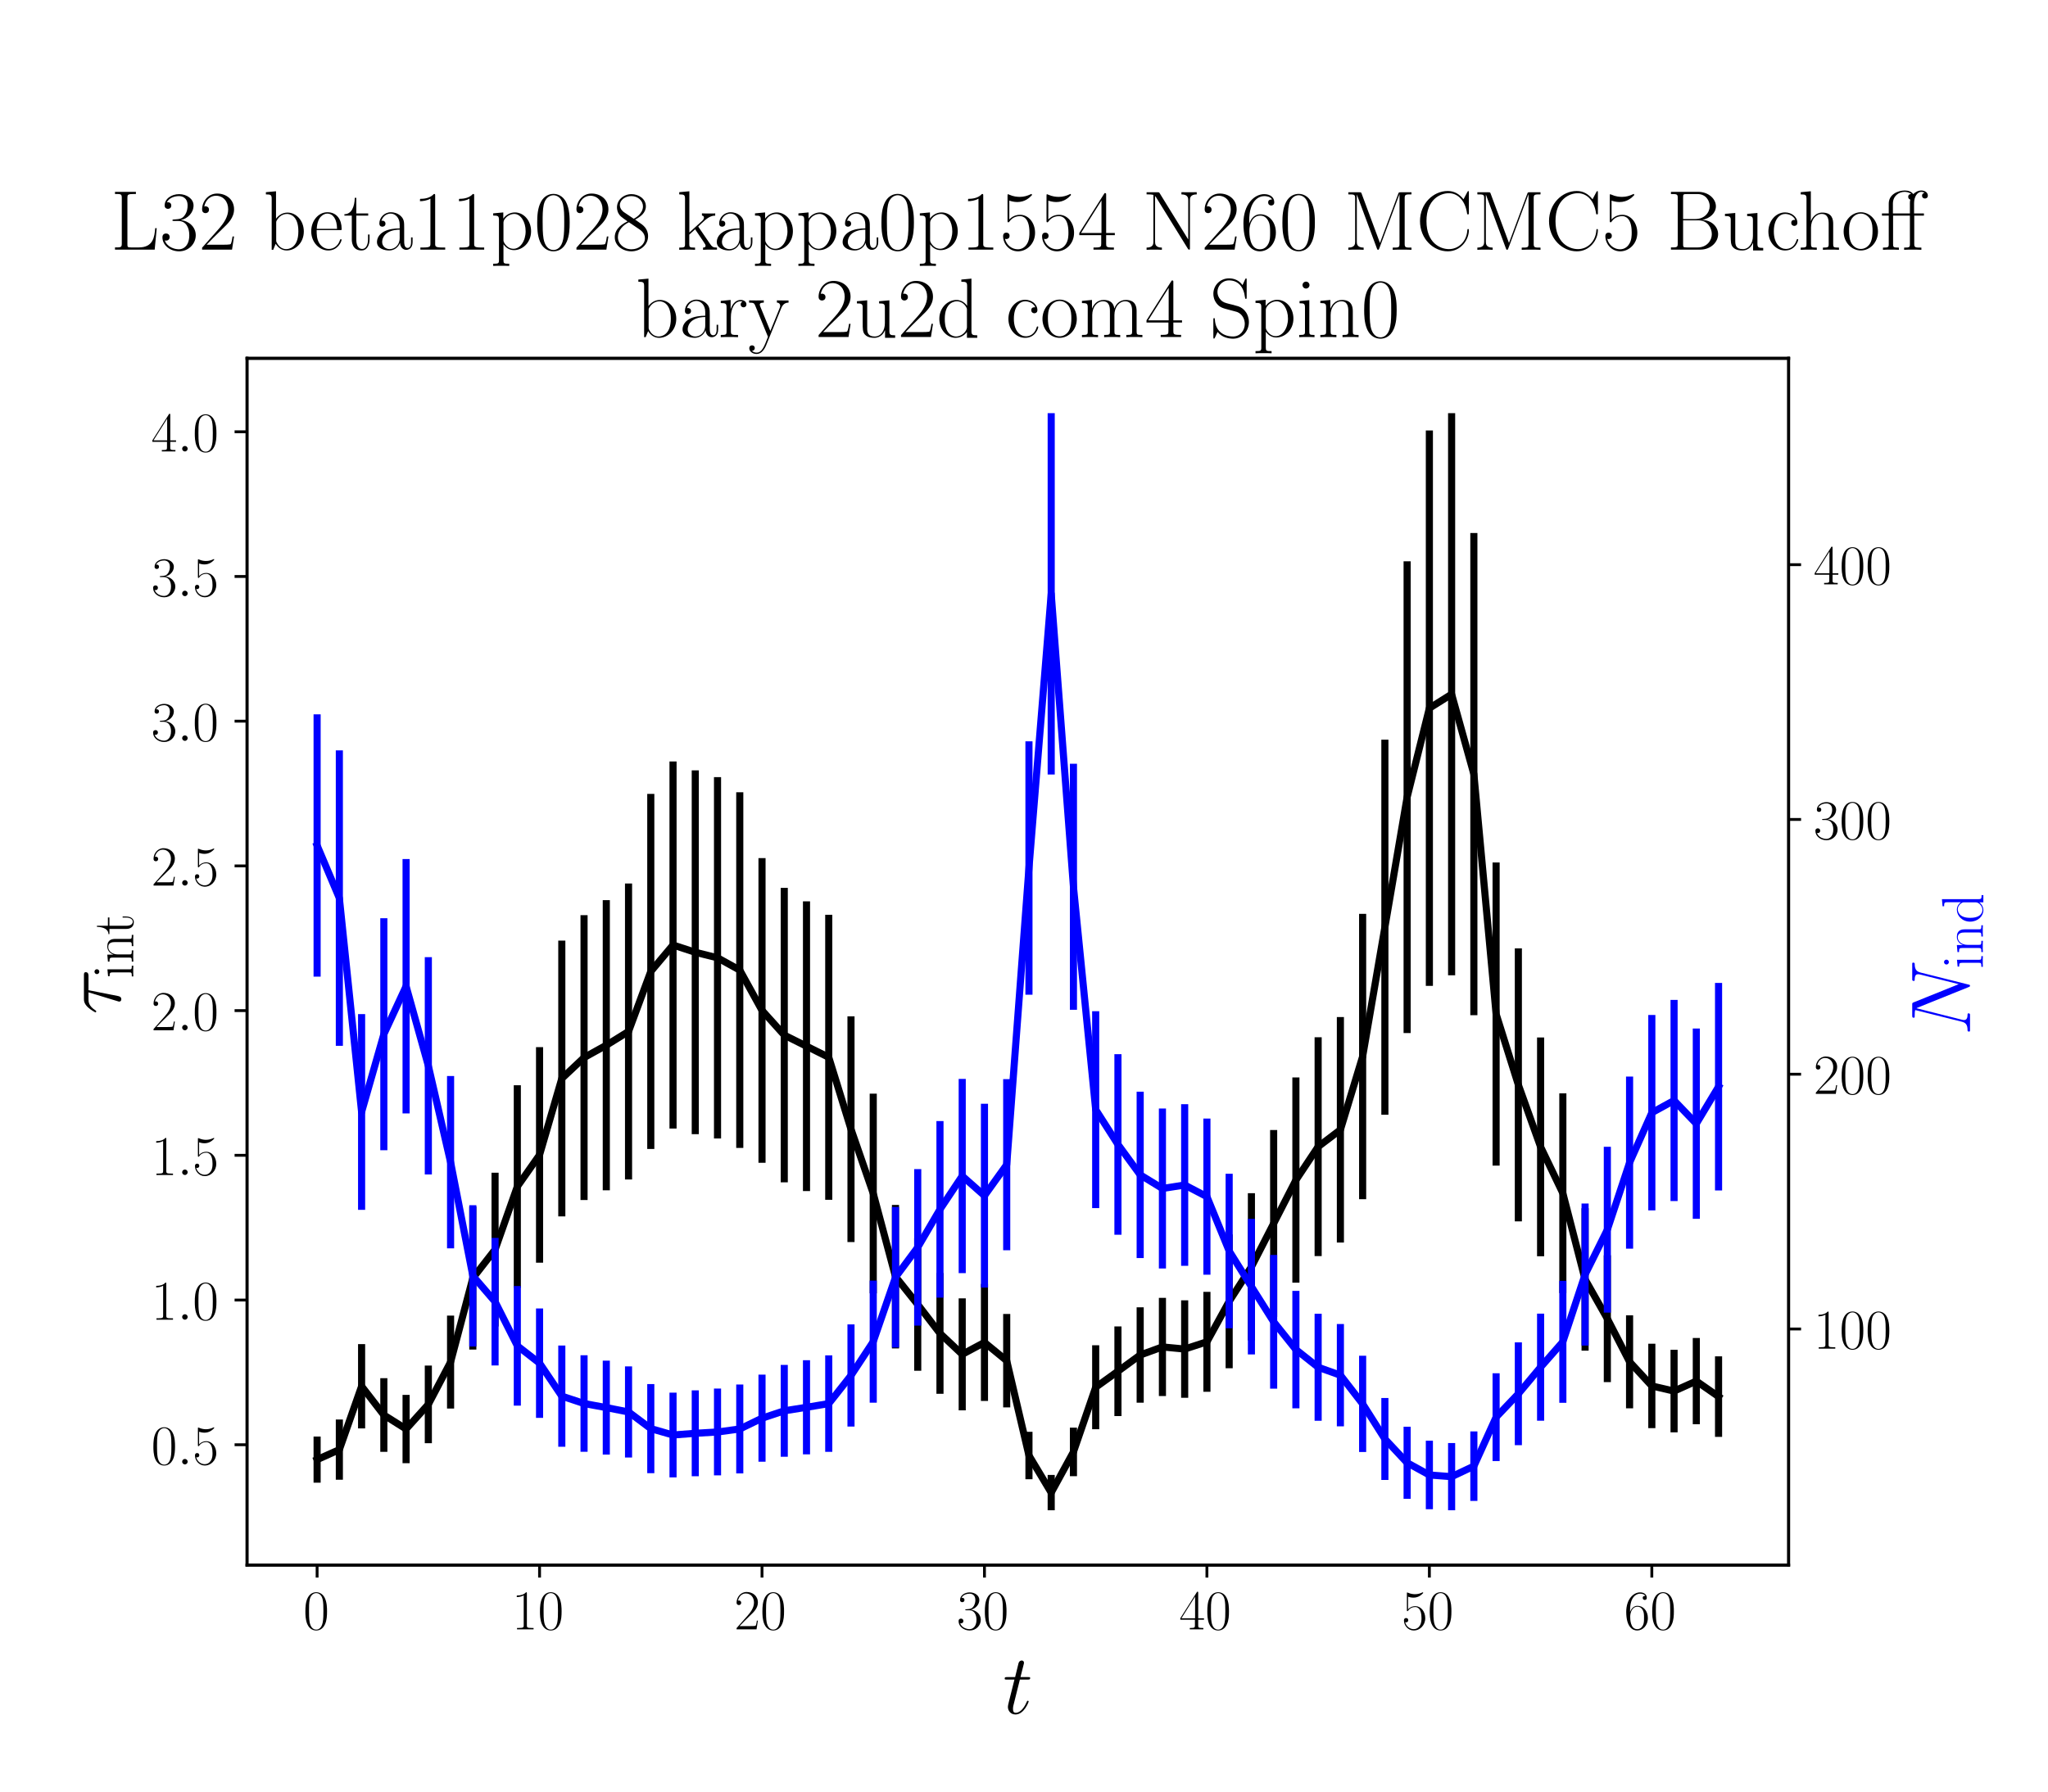 <?xml version="1.0" encoding="utf-8" standalone="no"?>
<!DOCTYPE svg PUBLIC "-//W3C//DTD SVG 1.1//EN"
  "http://www.w3.org/Graphics/SVG/1.1/DTD/svg11.dtd">
<!-- Created with matplotlib (https://matplotlib.org/) -->
<svg height="504pt" version="1.1" viewBox="0 0 576 504" width="576pt" xmlns="http://www.w3.org/2000/svg" xmlns:xlink="http://www.w3.org/1999/xlink">
 <defs>
  <style type="text/css">*{stroke-linecap:butt;stroke-linejoin:round;}</style>
 </defs>
 <g id="figure_1">
  <g id="patch_1">
   <path d="M 0 504 
L 576 504 
L 576 0 
L 0 0 
z
" style="fill:#ffffff;"/>
  </g>
  <g id="axes_1">
   <g id="patch_2">
    <path d="M 69.479 440.296 
L 503.053 440.296 
L 503.053 100.8 
L 69.479 100.8 
z
" style="fill:#ffffff;"/>
   </g>
   <g id="matplotlib.axis_1">
    <g id="xtick_1">
     <g id="line2d_1">
      <defs>
       <path d="M 0 0 
L 0 3.5 
" id="m6953bcca4a" style="stroke:#000000;stroke-width:0.8;"/>
      </defs>
      <g>
       <use style="stroke:#000000;stroke-width:0.8;" x="89.187" xlink:href="#m6953bcca4a" y="440.296"/>
      </g>
     </g>
     <g id="text_1">
      <!-- $\mathdefault{0}$ -->
      <g transform="translate(85.285 458.365)scale(0.16 -0.16)">
       <defs>
        <path d="M 42 31.641 
C 42 37.75 41.906 48.125 37.703 56.109 
C 34 63.109 28.094 65.594 22.906 65.594 
C 18.094 65.594 12 63.406 8.203 56.203 
C 4.203 48.719 3.797 39.438 3.797 31.641 
C 3.797 25.953 3.906 17.281 7 9.672 
C 11.297 -0.609 19 -2 22.906 -2 
C 27.5 -2 34.5 -0.109 38.594 9.375 
C 41.594 16.281 42 24.359 42 31.641 
z
M 22.906 -0.406 
C 16.5 -0.406 12.703 5.078 11.297 12.688 
C 10.203 18.562 10.203 27.156 10.203 32.75 
C 10.203 40.438 10.203 46.828 11.5 52.922 
C 13.406 61.391 19 64 22.906 64 
C 27 64 32.297 61.297 34.203 53.125 
C 35.5 47.438 35.594 40.734 35.594 32.75 
C 35.594 26.25 35.594 18.266 34.406 12.375 
C 32.297 1.484 26.406 -0.406 22.906 -0.406 
z
" id="CMR17-48"/>
       </defs>
       <use transform="scale(0.996)" xlink:href="#CMR17-48"/>
      </g>
     </g>
    </g>
    <g id="xtick_2">
     <g id="line2d_2">
      <g>
       <use style="stroke:#000000;stroke-width:0.8;" x="151.751" xlink:href="#m6953bcca4a" y="440.296"/>
      </g>
     </g>
     <g id="text_2">
      <!-- $\mathdefault{10}$ -->
      <g transform="translate(143.947 458.365)scale(0.16 -0.16)">
       <defs>
        <path d="M 26.594 63.406 
C 26.594 65.5 26.5 65.5 25.094 65.5 
C 21.203 61.188 15.297 59.797 9.703 59.797 
C 9.406 59.797 8.906 59.797 8.797 59.5 
C 8.703 59.297 8.703 59.094 8.703 57 
C 11.797 57 17 57.594 21 59.984 
L 21 7.203 
C 21 3.688 20.797 2.5 12.203 2.5 
L 9.203 2.5 
L 9.203 0 
C 14 0 19 0 23.797 0 
C 28.594 0 33.594 0 38.406 0 
L 38.406 2.5 
L 35.406 2.5 
C 26.797 2.5 26.594 3.594 26.594 7.156 
z
" id="CMR17-49"/>
       </defs>
       <use transform="scale(0.996)" xlink:href="#CMR17-49"/>
       <use transform="translate(45.69 0)scale(0.996)" xlink:href="#CMR17-48"/>
      </g>
     </g>
    </g>
    <g id="xtick_3">
     <g id="line2d_3">
      <g>
       <use style="stroke:#000000;stroke-width:0.8;" x="214.316" xlink:href="#m6953bcca4a" y="440.296"/>
      </g>
     </g>
     <g id="text_3">
      <!-- $\mathdefault{20}$ -->
      <g transform="translate(206.512 458.365)scale(0.16 -0.16)">
       <defs>
        <path d="M 41.703 15.453 
L 39.906 15.453 
C 38.906 8.375 38.094 7.172 37.703 6.562 
C 37.203 5.766 30 5.766 28.594 5.766 
L 9.406 5.766 
C 13 9.672 20 16.75 28.5 24.953 
C 34.594 30.734 41.703 37.531 41.703 47.422 
C 41.703 59.219 32.297 66 21.797 66 
C 10.797 66 4.094 56.312 4.094 47.344 
C 4.094 43.438 7 42.938 8.203 42.938 
C 9.203 42.938 12.203 43.547 12.203 47.031 
C 12.203 50.109 9.594 51 8.203 51 
C 7.594 51 7 50.906 6.594 50.703 
C 8.5 59.219 14.297 63.406 20.406 63.406 
C 29.094 63.406 34.797 56.516 34.797 47.422 
C 34.797 38.734 29.703 31.25 24 24.75 
L 4.094 2.281 
L 4.094 0 
L 39.297 0 
z
" id="CMR17-50"/>
       </defs>
       <use transform="scale(0.996)" xlink:href="#CMR17-50"/>
       <use transform="translate(45.69 0)scale(0.996)" xlink:href="#CMR17-48"/>
      </g>
     </g>
    </g>
    <g id="xtick_4">
     <g id="line2d_4">
      <g>
       <use style="stroke:#000000;stroke-width:0.8;" x="276.881" xlink:href="#m6953bcca4a" y="440.296"/>
      </g>
     </g>
     <g id="text_4">
      <!-- $\mathdefault{30}$ -->
      <g transform="translate(269.077 458.365)scale(0.16 -0.16)">
       <defs>
        <path d="M 22.094 33.703 
C 31 33.703 34.906 25.969 34.906 17.031 
C 34.906 5 28.5 0.391 22.703 0.391 
C 17.406 0.391 8.797 3.031 6.094 10.828 
C 6.594 10.625 7.094 10.625 7.594 10.625 
C 10 10.625 11.797 12.219 11.797 14.812 
C 11.797 17.703 9.594 19 7.594 19 
C 5.906 19 3.297 18.203 3.297 14.469 
C 3.297 5.234 12.297 -2 22.906 -2 
C 34 -2 42.5 6.719 42.5 16.953 
C 42.5 26.672 34.5 33.703 25 34.797 
C 32.594 36.375 39.906 43.062 39.906 52.016 
C 39.906 59.688 32 65.297 23 65.297 
C 13.906 65.297 5.906 59.828 5.906 52.016 
C 5.906 48.594 8.5 48 9.797 48 
C 11.906 48 13.703 49.297 13.703 51.891 
C 13.703 54.469 11.906 55.766 9.797 55.766 
C 9.406 55.766 8.906 55.766 8.5 55.578 
C 11.406 61.859 19.297 63 22.797 63 
C 26.297 63 32.906 61.328 32.906 51.875 
C 32.906 49.109 32.5 44.188 29.094 39.844 
C 26.094 36 22.703 36 19.406 35.688 
C 18.906 35.688 16.594 35.453 16.203 35.453 
C 15.5 35.359 15.094 35.266 15.094 34.5 
C 15.094 33.797 15.203 33.703 17.203 33.703 
z
" id="CMR17-51"/>
       </defs>
       <use transform="scale(0.996)" xlink:href="#CMR17-51"/>
       <use transform="translate(45.69 0)scale(0.996)" xlink:href="#CMR17-48"/>
      </g>
     </g>
    </g>
    <g id="xtick_5">
     <g id="line2d_5">
      <g>
       <use style="stroke:#000000;stroke-width:0.8;" x="339.446" xlink:href="#m6953bcca4a" y="440.296"/>
      </g>
     </g>
     <g id="text_5">
      <!-- $\mathdefault{40}$ -->
      <g transform="translate(331.642 458.365)scale(0.16 -0.16)">
       <defs>
        <path d="M 33.594 64.406 
C 33.594 66.5 33.5 66.5 31.703 66.5 
L 2 19.594 
L 2 17 
L 27.797 17 
L 27.797 7.141 
C 27.797 3.5 27.594 2.5 20.594 2.5 
L 18.703 2.5 
L 18.703 0 
C 21.906 0 27.297 0 30.703 0 
C 34.094 0 39.5 0 42.703 0 
L 42.703 2.5 
L 40.797 2.5 
C 33.797 2.5 33.594 3.5 33.594 7.141 
L 33.594 17 
L 43.797 17 
L 43.797 19.594 
L 33.594 19.594 
z
M 28.094 57.859 
L 28.094 19.594 
L 4 19.594 
z
" id="CMR17-52"/>
       </defs>
       <use transform="scale(0.996)" xlink:href="#CMR17-52"/>
       <use transform="translate(45.69 0)scale(0.996)" xlink:href="#CMR17-48"/>
      </g>
     </g>
    </g>
    <g id="xtick_6">
     <g id="line2d_6">
      <g>
       <use style="stroke:#000000;stroke-width:0.8;" x="402.011" xlink:href="#m6953bcca4a" y="440.296"/>
      </g>
     </g>
     <g id="text_6">
      <!-- $\mathdefault{50}$ -->
      <g transform="translate(394.207 458.365)scale(0.16 -0.16)">
       <defs>
        <path d="M 11.406 57.688 
C 12.406 57.281 16.5 56 20.703 56 
C 30 56 35.094 61.109 38 64.062 
C 38 64.953 38 65.5 37.406 65.5 
C 37.297 65.5 37.094 65.5 36.297 65.047 
C 32.797 63.406 28.703 62.078 23.703 62.078 
C 20.703 62.078 16.203 62.484 11.297 64.672 
C 10.203 65.172 10 65.172 9.906 65.172 
C 9.406 65.172 9.297 65.062 9.297 63.078 
L 9.297 34.422 
C 9.297 32.641 9.297 32.141 10.297 32.141 
C 10.797 32.141 11 32.344 11.5 33.031 
C 14.703 37.516 19.094 39.406 24.094 39.406 
C 27.594 39.406 35.094 37.219 35.094 20.141 
C 35.094 16.953 35.094 11.172 32.094 6.578 
C 29.594 2.484 25.703 0.391 21.406 0.391 
C 14.797 0.391 8.094 5 6.297 12.719 
C 6.703 12.609 7.5 12.422 7.906 12.422 
C 9.203 12.422 11.703 13.125 11.703 16.219 
C 11.703 18.906 9.797 20 7.906 20 
C 5.594 20 4.094 18.594 4.094 15.797 
C 4.094 7.094 11 -2 21.594 -2 
C 31.906 -2 41.703 6.875 41.703 19.75 
C 41.703 31.719 33.906 41 24.203 41 
C 19.094 41 14.797 39.109 11.406 35.531 
z
" id="CMR17-53"/>
       </defs>
       <use transform="scale(0.996)" xlink:href="#CMR17-53"/>
       <use transform="translate(45.69 0)scale(0.996)" xlink:href="#CMR17-48"/>
      </g>
     </g>
    </g>
    <g id="xtick_7">
     <g id="line2d_7">
      <g>
       <use style="stroke:#000000;stroke-width:0.8;" x="464.576" xlink:href="#m6953bcca4a" y="440.296"/>
      </g>
     </g>
     <g id="text_7">
      <!-- $\mathdefault{60}$ -->
      <g transform="translate(456.772 458.365)scale(0.16 -0.16)">
       <defs>
        <path d="M 10.594 34 
C 10.594 57.656 21.797 63 28.297 63 
C 30.406 63 35.5 62.641 37.5 59 
C 35.906 59 32.906 59 32.906 55.516 
C 32.906 52.828 35.094 51.922 36.5 51.922 
C 37.406 51.922 40.094 52.312 40.094 55.625 
C 40.094 61.781 35.094 65.297 28.203 65.297 
C 16.297 65.297 3.797 52.969 3.797 31 
C 3.797 3.953 15.094 -2 23.094 -2 
C 32.797 -2 42 6.672 42 20.047 
C 42 32.516 33.906 41.594 23.703 41.594 
C 17.594 41.594 13.094 37.609 10.594 30.625 
z
M 23.094 0.391 
C 10.797 0.391 10.797 18.75 10.797 22.438 
C 10.797 29.625 14.203 40 23.5 40 
C 25.203 40 30.094 40 33.406 33.125 
C 35.203 29.219 35.203 25.141 35.203 20.141 
C 35.203 14.75 35.203 10.781 33.094 6.781 
C 30.906 2.672 27.703 0.391 23.094 0.391 
z
" id="CMR17-54"/>
       </defs>
       <use transform="scale(0.996)" xlink:href="#CMR17-54"/>
       <use transform="translate(45.69 0)scale(0.996)" xlink:href="#CMR17-48"/>
      </g>
     </g>
    </g>
    <g id="text_8">
     <!-- $t$ -->
     <g transform="translate(282.039 482.069)scale(0.24 -0.24)">
      <defs>
       <path d="M 20.094 40.094 
L 29.297 40.094 
C 31.203 40.094 32.203 40.094 32.203 41.891 
C 32.203 43 31.594 43 29.594 43 
L 20.797 43 
L 24.5 57.688 
C 24.906 59.078 24.906 59.281 24.906 60 
C 24.906 61.609 23.594 62.5 22.297 62.5 
C 21.5 62.5 19.203 62.203 18.406 58.984 
L 14.5 43 
L 5.094 43 
C 3.094 43 2.203 43 2.203 41.094 
C 2.203 40.094 2.906 40.094 4.797 40.094 
L 13.703 40.094 
L 7.094 13.766 
C 6.297 10.281 6 9.281 6 7.984 
C 6 3.297 9.297 -1 14.906 -1 
C 25 -1 30.406 13.562 30.406 14.25 
C 30.406 14.859 30 15.156 29.406 15.156 
C 29.203 15.156 28.797 15.156 28.594 14.75 
C 28.5 14.656 28.406 14.547 27.703 12.953 
C 25.594 7.984 21 1 15.203 1 
C 12.203 1 12 3.5 12 5.688 
C 12 5.781 12 7.688 12.297 8.875 
z
" id="CMMI12-116"/>
      </defs>
      <use transform="scale(0.996)" xlink:href="#CMMI12-116"/>
     </g>
    </g>
   </g>
   <g id="matplotlib.axis_2">
    <g id="ytick_1">
     <g id="line2d_8">
      <defs>
       <path d="M 0 0 
L -3.5 0 
" id="m75f034191f" style="stroke:#000000;stroke-width:0.8;"/>
      </defs>
      <g>
       <use style="stroke:#000000;stroke-width:0.8;" x="69.479" xlink:href="#m75f034191f" y="406.424"/>
      </g>
     </g>
     <g id="text_9">
      <!-- $\mathdefault{0.5}$ -->
      <g transform="translate(42.535 411.959)scale(0.16 -0.16)">
       <defs>
        <path d="M 18.406 4.797 
C 18.406 7.688 16 9.672 13.594 9.672 
C 10.703 9.672 8.703 7.281 8.703 4.891 
C 8.703 2 11.094 0 13.5 0 
C 16.406 0 18.406 2.391 18.406 4.797 
z
" id="CMMI12-58"/>
       </defs>
       <use transform="scale(0.996)" xlink:href="#CMR17-48"/>
       <use transform="translate(45.69 0)scale(0.996)" xlink:href="#CMMI12-58"/>
       <use transform="translate(72.788 0)scale(0.996)" xlink:href="#CMR17-53"/>
      </g>
     </g>
    </g>
    <g id="ytick_2">
     <g id="line2d_9">
      <g>
       <use style="stroke:#000000;stroke-width:0.8;" x="69.479" xlink:href="#m75f034191f" y="365.716"/>
      </g>
     </g>
     <g id="text_10">
      <!-- $\mathdefault{1.0}$ -->
      <g transform="translate(42.535 371.251)scale(0.16 -0.16)">
       <use transform="scale(0.996)" xlink:href="#CMR17-49"/>
       <use transform="translate(45.69 0)scale(0.996)" xlink:href="#CMMI12-58"/>
       <use transform="translate(72.788 0)scale(0.996)" xlink:href="#CMR17-48"/>
      </g>
     </g>
    </g>
    <g id="ytick_3">
     <g id="line2d_10">
      <g>
       <use style="stroke:#000000;stroke-width:0.8;" x="69.479" xlink:href="#m75f034191f" y="325.008"/>
      </g>
     </g>
     <g id="text_11">
      <!-- $\mathdefault{1.5}$ -->
      <g transform="translate(42.535 330.542)scale(0.16 -0.16)">
       <use transform="scale(0.996)" xlink:href="#CMR17-49"/>
       <use transform="translate(45.69 0)scale(0.996)" xlink:href="#CMMI12-58"/>
       <use transform="translate(72.788 0)scale(0.996)" xlink:href="#CMR17-53"/>
      </g>
     </g>
    </g>
    <g id="ytick_4">
     <g id="line2d_11">
      <g>
       <use style="stroke:#000000;stroke-width:0.8;" x="69.479" xlink:href="#m75f034191f" y="284.299"/>
      </g>
     </g>
     <g id="text_12">
      <!-- $\mathdefault{2.0}$ -->
      <g transform="translate(42.535 289.834)scale(0.16 -0.16)">
       <use transform="scale(0.996)" xlink:href="#CMR17-50"/>
       <use transform="translate(45.69 0)scale(0.996)" xlink:href="#CMMI12-58"/>
       <use transform="translate(72.788 0)scale(0.996)" xlink:href="#CMR17-48"/>
      </g>
     </g>
    </g>
    <g id="ytick_5">
     <g id="line2d_12">
      <g>
       <use style="stroke:#000000;stroke-width:0.8;" x="69.479" xlink:href="#m75f034191f" y="243.591"/>
      </g>
     </g>
     <g id="text_13">
      <!-- $\mathdefault{2.5}$ -->
      <g transform="translate(42.535 249.126)scale(0.16 -0.16)">
       <use transform="scale(0.996)" xlink:href="#CMR17-50"/>
       <use transform="translate(45.69 0)scale(0.996)" xlink:href="#CMMI12-58"/>
       <use transform="translate(72.788 0)scale(0.996)" xlink:href="#CMR17-53"/>
      </g>
     </g>
    </g>
    <g id="ytick_6">
     <g id="line2d_13">
      <g>
       <use style="stroke:#000000;stroke-width:0.8;" x="69.479" xlink:href="#m75f034191f" y="202.882"/>
      </g>
     </g>
     <g id="text_14">
      <!-- $\mathdefault{3.0}$ -->
      <g transform="translate(42.535 208.417)scale(0.16 -0.16)">
       <use transform="scale(0.996)" xlink:href="#CMR17-51"/>
       <use transform="translate(45.69 0)scale(0.996)" xlink:href="#CMMI12-58"/>
       <use transform="translate(72.788 0)scale(0.996)" xlink:href="#CMR17-48"/>
      </g>
     </g>
    </g>
    <g id="ytick_7">
     <g id="line2d_14">
      <g>
       <use style="stroke:#000000;stroke-width:0.8;" x="69.479" xlink:href="#m75f034191f" y="162.174"/>
      </g>
     </g>
     <g id="text_15">
      <!-- $\mathdefault{3.5}$ -->
      <g transform="translate(42.535 167.709)scale(0.16 -0.16)">
       <use transform="scale(0.996)" xlink:href="#CMR17-51"/>
       <use transform="translate(45.69 0)scale(0.996)" xlink:href="#CMMI12-58"/>
       <use transform="translate(72.788 0)scale(0.996)" xlink:href="#CMR17-53"/>
      </g>
     </g>
    </g>
    <g id="ytick_8">
     <g id="line2d_15">
      <g>
       <use style="stroke:#000000;stroke-width:0.8;" x="69.479" xlink:href="#m75f034191f" y="121.466"/>
      </g>
     </g>
     <g id="text_16">
      <!-- $\mathdefault{4.0}$ -->
      <g transform="translate(42.535 127)scale(0.16 -0.16)">
       <use transform="scale(0.996)" xlink:href="#CMR17-52"/>
       <use transform="translate(45.69 0)scale(0.996)" xlink:href="#CMMI12-58"/>
       <use transform="translate(72.788 0)scale(0.996)" xlink:href="#CMR17-48"/>
      </g>
     </g>
    </g>
    <g id="text_17">
     <!-- $\tau_{\rm int}$ -->
     <g transform="translate(33.884 285.419)rotate(-90)scale(0.24 -0.24)">
      <defs>
       <path d="M 28.703 37.625 
L 45.297 37.625 
C 46.594 37.625 49.906 37.625 49.906 40.812 
C 49.906 43 48 43 46.203 43 
L 18.703 43 
C 16.406 43 13 43 8.406 38.125 
C 5.797 35.234 2.594 29.953 2.594 29.359 
C 2.594 28.766 3.094 28.562 3.703 28.562 
C 4.406 28.562 4.5 28.859 5 29.453 
C 10.203 37.625 15.406 37.625 17.906 37.625 
L 26.203 37.625 
L 15.797 3.484 
C 15.297 1.984 15.297 1.781 15.297 1.484 
C 15.297 0.391 16 -1 18 -1 
C 21.094 -1 21.594 1.688 21.906 3.172 
z
" id="CMMI12-28"/>
       <path d="M 15.5 61.078 
C 15.5 63.266 13.703 65.156 11.406 65.156 
C 9.203 65.156 7.297 63.375 7.297 61.078 
C 7.297 58.891 9.094 57 11.406 57 
C 13.594 57 15.5 58.797 15.5 61.078 
z
M 3.797 42.281 
L 3.797 39.703 
C 9.406 39.703 10.203 39.094 10.203 34.328 
L 10.203 6.672 
C 10.203 2.875 9.797 2.391 3.406 2.391 
L 3.406 -0.203 
C 5.797 0 10.094 0 12.594 0 
C 15 0 19.094 0 21.406 -0.203 
L 21.406 2.391 
C 15.5 2.391 15.297 2.984 15.297 6.562 
L 15.297 43.375 
z
" id="CMR17-105"/>
       <path d="M 41.5 30.203 
C 41.5 35.297 40.5 43.594 28.703 43.594 
C 20.797 43.594 16.703 37.5 15.203 33.5 
L 15.094 33.5 
L 15.094 43.594 
L 3.297 42.5 
L 3.297 39.906 
C 9.203 39.906 10.094 39.297 10.094 34.5 
L 10.094 6.688 
C 10.094 2.875 9.703 2.391 3.297 2.391 
L 3.297 -0.203 
C 5.703 0 10.094 0 12.703 0 
C 15.297 0 19.797 0 22.203 -0.203 
L 22.203 2.391 
C 15.797 2.391 15.406 2.781 15.406 6.688 
L 15.406 25.906 
C 15.406 35.109 21 42 28 42 
C 35.406 42 36.203 35.406 36.203 30.594 
L 36.203 6.688 
C 36.203 2.875 35.797 2.391 29.406 2.391 
L 29.406 -0.203 
C 31.797 0 36.203 0 38.797 0 
C 41.406 0 45.906 0 48.297 -0.203 
L 48.297 2.391 
C 41.906 2.391 41.5 2.781 41.5 6.688 
z
" id="CMR17-110"/>
       <path d="M 15.094 40 
L 29.094 40 
L 29.094 42.578 
L 15.094 42.578 
L 15.094 61 
L 13.297 61 
C 13.094 50.703 9.594 41.688 1.094 41.688 
L 1.094 40 
L 9.797 40 
L 9.797 12.047 
C 9.797 10.156 9.797 -1 21.406 -1 
C 27.297 -1 30.703 4.781 30.703 12.141 
L 30.703 17.812 
L 28.906 17.812 
L 28.906 12.234 
C 28.906 5.375 26.203 0.797 22 0.797 
C 19.094 0.797 15.094 2.781 15.094 11.844 
z
" id="CMR17-116"/>
      </defs>
      <use transform="scale(0.996)" xlink:href="#CMMI12-28"/>
      <use transform="translate(42.364 -14.944)scale(0.697)" xlink:href="#CMR17-105"/>
      <use transform="translate(59.773 -14.944)scale(0.697)" xlink:href="#CMR17-110"/>
      <use transform="translate(93.578 -14.944)scale(0.697)" xlink:href="#CMR17-116"/>
     </g>
    </g>
   </g>
   <g id="LineCollection_1">
    <path clip-path="url(#p3a9ed23aaf)" d="M 89.187 417.095 
L 89.187 404.117 
" style="fill:none;stroke:#000000;stroke-width:2;"/>
    <path clip-path="url(#p3a9ed23aaf)" d="M 95.443 416.278 
L 95.443 399.332 
" style="fill:none;stroke:#000000;stroke-width:2;"/>
    <path clip-path="url(#p3a9ed23aaf)" d="M 101.7 401.834 
L 101.7 378.117 
" style="fill:none;stroke:#000000;stroke-width:2;"/>
    <path clip-path="url(#p3a9ed23aaf)" d="M 107.956 408.422 
L 107.956 387.702 
" style="fill:none;stroke:#000000;stroke-width:2;"/>
    <path clip-path="url(#p3a9ed23aaf)" d="M 114.213 411.61 
L 114.213 392.396 
" style="fill:none;stroke:#000000;stroke-width:2;"/>
    <path clip-path="url(#p3a9ed23aaf)" d="M 120.469 405.992 
L 120.469 384.149 
" style="fill:none;stroke:#000000;stroke-width:2;"/>
    <path clip-path="url(#p3a9ed23aaf)" d="M 126.725 396.241 
L 126.725 370.1 
" style="fill:none;stroke:#000000;stroke-width:2;"/>
    <path clip-path="url(#p3a9ed23aaf)" d="M 132.982 379.652 
L 132.982 339.447 
" style="fill:none;stroke:#000000;stroke-width:2;"/>
    <path clip-path="url(#p3a9ed23aaf)" d="M 139.238 373.156 
L 139.238 329.906 
" style="fill:none;stroke:#000000;stroke-width:2;"/>
    <path clip-path="url(#p3a9ed23aaf)" d="M 145.495 362.284 
L 145.495 305.298 
" style="fill:none;stroke:#000000;stroke-width:2;"/>
    <path clip-path="url(#p3a9ed23aaf)" d="M 151.751 355.21 
L 151.751 294.571 
" style="fill:none;stroke:#000000;stroke-width:2;"/>
    <path clip-path="url(#p3a9ed23aaf)" d="M 158.008 342.188 
L 158.008 264.602 
" style="fill:none;stroke:#000000;stroke-width:2;"/>
    <path clip-path="url(#p3a9ed23aaf)" d="M 164.264 337.584 
L 164.264 257.441 
" style="fill:none;stroke:#000000;stroke-width:2;"/>
    <path clip-path="url(#p3a9ed23aaf)" d="M 170.521 334.854 
L 170.521 253.227 
" style="fill:none;stroke:#000000;stroke-width:2;"/>
    <path clip-path="url(#p3a9ed23aaf)" d="M 176.777 331.799 
L 176.777 248.54 
" style="fill:none;stroke:#000000;stroke-width:2;"/>
    <path clip-path="url(#p3a9ed23aaf)" d="M 183.034 323.224 
L 183.034 223.332 
" style="fill:none;stroke:#000000;stroke-width:2;"/>
    <path clip-path="url(#p3a9ed23aaf)" d="M 189.29 317.48 
L 189.29 214.206 
" style="fill:none;stroke:#000000;stroke-width:2;"/>
    <path clip-path="url(#p3a9ed23aaf)" d="M 195.547 319.064 
L 195.547 216.713 
" style="fill:none;stroke:#000000;stroke-width:2;"/>
    <path clip-path="url(#p3a9ed23aaf)" d="M 201.803 320.269 
L 201.803 218.625 
" style="fill:none;stroke:#000000;stroke-width:2;"/>
    <path clip-path="url(#p3a9ed23aaf)" d="M 208.06 322.936 
L 208.06 222.873 
" style="fill:none;stroke:#000000;stroke-width:2;"/>
    <path clip-path="url(#p3a9ed23aaf)" d="M 214.316 327.106 
L 214.316 241.397 
" style="fill:none;stroke:#000000;stroke-width:2;"/>
    <path clip-path="url(#p3a9ed23aaf)" d="M 220.573 332.604 
L 220.573 249.772 
" style="fill:none;stroke:#000000;stroke-width:2;"/>
    <path clip-path="url(#p3a9ed23aaf)" d="M 226.829 335.069 
L 226.829 253.559 
" style="fill:none;stroke:#000000;stroke-width:2;"/>
    <path clip-path="url(#p3a9ed23aaf)" d="M 233.086 337.518 
L 233.086 257.339 
" style="fill:none;stroke:#000000;stroke-width:2;"/>
    <path clip-path="url(#p3a9ed23aaf)" d="M 239.342 349.414 
L 239.342 285.907 
" style="fill:none;stroke:#000000;stroke-width:2;"/>
    <path clip-path="url(#p3a9ed23aaf)" d="M 245.599 363.827 
L 245.599 307.659 
" style="fill:none;stroke:#000000;stroke-width:2;"/>
    <path clip-path="url(#p3a9ed23aaf)" d="M 251.855 379.328 
L 251.855 338.967 
" style="fill:none;stroke:#000000;stroke-width:2;"/>
    <path clip-path="url(#p3a9ed23aaf)" d="M 258.112 385.614 
L 258.112 348.33 
" style="fill:none;stroke:#000000;stroke-width:2;"/>
    <path clip-path="url(#p3a9ed23aaf)" d="M 264.368 392.092 
L 264.368 358.118 
" style="fill:none;stroke:#000000;stroke-width:2;"/>
    <path clip-path="url(#p3a9ed23aaf)" d="M 270.625 396.749 
L 270.625 365.243 
" style="fill:none;stroke:#000000;stroke-width:2;"/>
    <path clip-path="url(#p3a9ed23aaf)" d="M 276.881 394.106 
L 276.881 361.19 
" style="fill:none;stroke:#000000;stroke-width:2;"/>
    <path clip-path="url(#p3a9ed23aaf)" d="M 283.138 395.92 
L 283.138 369.643 
" style="fill:none;stroke:#000000;stroke-width:2;"/>
    <path clip-path="url(#p3a9ed23aaf)" d="M 289.394 416.127 
L 289.394 402.787 
" style="fill:none;stroke:#000000;stroke-width:2;"/>
    <path clip-path="url(#p3a9ed23aaf)" d="M 295.651 424.864 
L 295.651 414.92 
" style="fill:none;stroke:#000000;stroke-width:2;"/>
    <path clip-path="url(#p3a9ed23aaf)" d="M 301.907 415.272 
L 301.907 401.614 
" style="fill:none;stroke:#000000;stroke-width:2;"/>
    <path clip-path="url(#p3a9ed23aaf)" d="M 308.163 402.062 
L 308.163 378.446 
" style="fill:none;stroke:#000000;stroke-width:2;"/>
    <path clip-path="url(#p3a9ed23aaf)" d="M 314.42 398.366 
L 314.42 373.133 
" style="fill:none;stroke:#000000;stroke-width:2;"/>
    <path clip-path="url(#p3a9ed23aaf)" d="M 320.676 394.6 
L 320.676 367.768 
" style="fill:none;stroke:#000000;stroke-width:2;"/>
    <path clip-path="url(#p3a9ed23aaf)" d="M 326.933 392.718 
L 326.933 365.105 
" style="fill:none;stroke:#000000;stroke-width:2;"/>
    <path clip-path="url(#p3a9ed23aaf)" d="M 333.189 393.211 
L 333.189 365.802 
" style="fill:none;stroke:#000000;stroke-width:2;"/>
    <path clip-path="url(#p3a9ed23aaf)" d="M 339.446 391.523 
L 339.446 363.422 
" style="fill:none;stroke:#000000;stroke-width:2;"/>
    <path clip-path="url(#p3a9ed23aaf)" d="M 345.702 384.911 
L 345.702 347.276 
" style="fill:none;stroke:#000000;stroke-width:2;"/>
    <path clip-path="url(#p3a9ed23aaf)" d="M 351.959 377.085 
L 351.959 335.66 
" style="fill:none;stroke:#000000;stroke-width:2;"/>
    <path clip-path="url(#p3a9ed23aaf)" d="M 358.215 370.459 
L 358.215 317.898 
" style="fill:none;stroke:#000000;stroke-width:2;"/>
    <path clip-path="url(#p3a9ed23aaf)" d="M 364.472 360.844 
L 364.472 303.101 
" style="fill:none;stroke:#000000;stroke-width:2;"/>
    <path clip-path="url(#p3a9ed23aaf)" d="M 370.728 353.36 
L 370.728 291.794 
" style="fill:none;stroke:#000000;stroke-width:2;"/>
    <path clip-path="url(#p3a9ed23aaf)" d="M 376.985 349.553 
L 376.985 286.113 
" style="fill:none;stroke:#000000;stroke-width:2;"/>
    <path clip-path="url(#p3a9ed23aaf)" d="M 383.241 337.351 
L 383.241 257.081 
" style="fill:none;stroke:#000000;stroke-width:2;"/>
    <path clip-path="url(#p3a9ed23aaf)" d="M 389.498 313.591 
L 389.498 208.088 
" style="fill:none;stroke:#000000;stroke-width:2;"/>
    <path clip-path="url(#p3a9ed23aaf)" d="M 395.754 290.616 
L 395.754 157.893 
" style="fill:none;stroke:#000000;stroke-width:2;"/>
    <path clip-path="url(#p3a9ed23aaf)" d="M 402.011 277.344 
L 402.011 121.092 
" style="fill:none;stroke:#000000;stroke-width:2;"/>
    <path clip-path="url(#p3a9ed23aaf)" d="M 408.267 274.361 
L 408.267 116.232 
" style="fill:none;stroke:#000000;stroke-width:2;"/>
    <path clip-path="url(#p3a9ed23aaf)" d="M 414.524 285.589 
L 414.524 149.952 
" style="fill:none;stroke:#000000;stroke-width:2;"/>
    <path clip-path="url(#p3a9ed23aaf)" d="M 420.78 327.912 
L 420.78 242.619 
" style="fill:none;stroke:#000000;stroke-width:2;"/>
    <path clip-path="url(#p3a9ed23aaf)" d="M 427.037 343.588 
L 427.037 266.793 
" style="fill:none;stroke:#000000;stroke-width:2;"/>
    <path clip-path="url(#p3a9ed23aaf)" d="M 433.293 353.403 
L 433.293 291.858 
" style="fill:none;stroke:#000000;stroke-width:2;"/>
    <path clip-path="url(#p3a9ed23aaf)" d="M 439.55 363.768 
L 439.55 307.567 
" style="fill:none;stroke:#000000;stroke-width:2;"/>
    <path clip-path="url(#p3a9ed23aaf)" d="M 445.806 379.953 
L 445.806 339.892 
" style="fill:none;stroke:#000000;stroke-width:2;"/>
    <path clip-path="url(#p3a9ed23aaf)" d="M 452.063 388.805 
L 452.063 353.133 
" style="fill:none;stroke:#000000;stroke-width:2;"/>
    <path clip-path="url(#p3a9ed23aaf)" d="M 458.319 396.184 
L 458.319 370.018 
" style="fill:none;stroke:#000000;stroke-width:2;"/>
    <path clip-path="url(#p3a9ed23aaf)" d="M 464.576 401.763 
L 464.576 378.014 
" style="fill:none;stroke:#000000;stroke-width:2;"/>
    <path clip-path="url(#p3a9ed23aaf)" d="M 470.832 402.945 
L 470.832 379.722 
" style="fill:none;stroke:#000000;stroke-width:2;"/>
    <path clip-path="url(#p3a9ed23aaf)" d="M 477.088 400.643 
L 477.088 376.4 
" style="fill:none;stroke:#000000;stroke-width:2;"/>
    <path clip-path="url(#p3a9ed23aaf)" d="M 483.345 404.209 
L 483.345 381.555 
" style="fill:none;stroke:#000000;stroke-width:2;"/>
   </g>
   <g id="line2d_16">
    <path clip-path="url(#p3a9ed23aaf)" d="M 89.187 410.606 
L 95.443 407.805 
L 101.7 389.976 
L 107.956 398.062 
L 114.213 402.003 
L 120.469 395.071 
L 126.725 383.171 
L 132.982 359.549 
L 139.238 351.531 
L 145.495 333.791 
L 151.751 324.89 
L 158.008 303.395 
L 164.264 297.512 
L 170.521 294.041 
L 176.777 290.169 
L 183.034 273.278 
L 189.29 265.843 
L 195.547 267.889 
L 201.803 269.447 
L 208.06 272.904 
L 214.316 284.251 
L 220.573 291.188 
L 226.829 294.314 
L 233.086 297.428 
L 239.342 317.661 
L 245.599 335.743 
L 251.855 359.147 
L 258.112 366.972 
L 264.368 375.105 
L 270.625 380.996 
L 276.881 377.648 
L 283.138 382.781 
L 289.394 409.457 
L 295.651 419.892 
L 301.907 408.443 
L 308.163 390.254 
L 314.42 385.749 
L 320.676 381.184 
L 326.933 378.912 
L 333.189 379.507 
L 339.446 377.472 
L 345.702 366.093 
L 351.959 356.372 
L 358.215 344.178 
L 364.472 331.972 
L 370.728 322.577 
L 376.985 317.833 
L 383.241 297.216 
L 389.498 260.84 
L 395.754 224.255 
L 402.011 199.218 
L 408.267 195.296 
L 414.524 217.771 
L 420.78 285.266 
L 427.037 305.191 
L 433.293 322.631 
L 439.55 335.668 
L 445.806 359.923 
L 452.063 370.969 
L 458.319 383.101 
L 464.576 389.889 
L 470.832 391.333 
L 477.088 388.521 
L 483.345 392.882 
" style="fill:none;stroke:#000000;stroke-linecap:square;stroke-width:2;"/>
   </g>
   <g id="patch_3">
    <path d="M 69.479 440.296 
L 69.479 100.8 
" style="fill:none;stroke:#000000;stroke-linecap:square;stroke-linejoin:miter;stroke-width:0.8;"/>
   </g>
   <g id="patch_4">
    <path d="M 503.053 440.296 
L 503.053 100.8 
" style="fill:none;stroke:#000000;stroke-linecap:square;stroke-linejoin:miter;stroke-width:0.8;"/>
   </g>
   <g id="patch_5">
    <path d="M 69.479 440.296 
L 503.053 440.296 
" style="fill:none;stroke:#000000;stroke-linecap:square;stroke-linejoin:miter;stroke-width:0.8;"/>
   </g>
   <g id="patch_6">
    <path d="M 69.479 100.8 
L 503.053 100.8 
" style="fill:none;stroke:#000000;stroke-linecap:square;stroke-linejoin:miter;stroke-width:0.8;"/>
   </g>
  </g>
  <g id="axes_2">
   <g id="matplotlib.axis_3">
    <g id="ytick_9">
     <g id="line2d_17">
      <defs>
       <path d="M 0 0 
L 3.5 0 
" id="m650642f85a" style="stroke:#000000;stroke-width:0.8;"/>
      </defs>
      <g>
       <use style="stroke:#000000;stroke-width:0.8;" x="503.053" xlink:href="#m650642f85a" y="373.859"/>
      </g>
     </g>
     <g id="text_18">
      <!-- $\mathdefault{100}$ -->
      <g transform="translate(510.053 379.394)scale(0.16 -0.16)">
       <use transform="scale(0.996)" xlink:href="#CMR17-49"/>
       <use transform="translate(45.69 0)scale(0.996)" xlink:href="#CMR17-48"/>
       <use transform="translate(91.381 0)scale(0.996)" xlink:href="#CMR17-48"/>
      </g>
     </g>
    </g>
    <g id="ytick_10">
     <g id="line2d_18">
      <g>
       <use style="stroke:#000000;stroke-width:0.8;" x="503.053" xlink:href="#m650642f85a" y="302.188"/>
      </g>
     </g>
     <g id="text_19">
      <!-- $\mathdefault{200}$ -->
      <g transform="translate(510.053 307.723)scale(0.16 -0.16)">
       <use transform="scale(0.996)" xlink:href="#CMR17-50"/>
       <use transform="translate(45.69 0)scale(0.996)" xlink:href="#CMR17-48"/>
       <use transform="translate(91.381 0)scale(0.996)" xlink:href="#CMR17-48"/>
      </g>
     </g>
    </g>
    <g id="ytick_11">
     <g id="line2d_19">
      <g>
       <use style="stroke:#000000;stroke-width:0.8;" x="503.053" xlink:href="#m650642f85a" y="230.518"/>
      </g>
     </g>
     <g id="text_20">
      <!-- $\mathdefault{300}$ -->
      <g transform="translate(510.053 236.053)scale(0.16 -0.16)">
       <use transform="scale(0.996)" xlink:href="#CMR17-51"/>
       <use transform="translate(45.69 0)scale(0.996)" xlink:href="#CMR17-48"/>
       <use transform="translate(91.381 0)scale(0.996)" xlink:href="#CMR17-48"/>
      </g>
     </g>
    </g>
    <g id="ytick_12">
     <g id="line2d_20">
      <g>
       <use style="stroke:#000000;stroke-width:0.8;" x="503.053" xlink:href="#m650642f85a" y="158.848"/>
      </g>
     </g>
     <g id="text_21">
      <!-- $\mathdefault{400}$ -->
      <g transform="translate(510.053 164.383)scale(0.16 -0.16)">
       <use transform="scale(0.996)" xlink:href="#CMR17-52"/>
       <use transform="translate(45.69 0)scale(0.996)" xlink:href="#CMR17-48"/>
       <use transform="translate(91.381 0)scale(0.996)" xlink:href="#CMR17-48"/>
      </g>
     </g>
    </g>
    <g id="text_22">
     <!-- $N_{\rm ind}$ -->
     <g style="fill:#0000ff;" transform="translate(554.069 291.302)rotate(-90)scale(0.24 -0.24)">
      <defs>
       <path d="M 74 57.781 
C 75.094 62.094 76.703 65.094 84.297 65.094 
C 84.594 65.094 85.797 65.094 85.797 66.859 
C 85.797 68 84.906 68 84.5 68 
C 82.5 68 77.406 68 75.406 68 
L 70.594 68 
C 69.203 68 67.406 68 66 68 
C 65.406 68 64.203 68 64.203 66.094 
C 64.203 65.094 65 65.094 65.703 65.094 
C 71.703 65.094 72.094 62.797 72.094 60.984 
C 72.094 60.094 72 59.781 71.703 58.391 
L 60.406 13.281 
L 39 66.391 
C 38.297 68 38.203 68 36 68 
L 23.797 68 
C 21.797 68 20.906 68 20.906 66.094 
C 20.906 65.094 21.594 65.094 23.5 65.094 
C 24 65.094 29.906 65.094 29.906 64.297 
C 29.906 64.094 29.703 63.297 29.594 63 
L 16.297 9.922 
C 15.094 5 12.703 2.906 6.094 2.906 
C 5.594 2.906 4.594 2.906 4.594 1.047 
C 4.594 0 5.594 0 5.906 0 
C 7.906 0 13 0 15 0 
L 19.797 0 
C 21.203 0 22.906 0 24.297 0 
C 25 0 26.094 0 26.094 1.906 
C 26.094 2.812 25.094 2.906 24.703 2.906 
C 21.406 2.906 18.203 3.5 18.203 7.094 
C 18.203 7.891 18.406 8.781 18.594 9.578 
L 32.094 63 
C 32.703 62 32.703 61.812 33.094 60.906 
L 56.906 1.797 
C 57.406 0.594 57.594 0 58.5 0 
C 59.5 0 59.594 0.297 60 2 
z
" id="CMMI12-78"/>
       <path d="M 29.203 67.594 
L 29.203 65 
C 35.094 65 36 64.406 36 59.688 
L 36 36.641 
C 35.594 37.141 31.5 43.594 23.406 43.594 
C 13.203 43.594 3.297 34.5 3.297 21.312 
C 3.297 8.203 12.594 -1 22.406 -1 
C 30.906 -1 35.297 5.266 35.797 5.938 
L 35.797 -0.984 
L 47.906 -0.984 
L 47.906 2 
C 42 2 41.094 2.594 41.094 7.391 
L 41.094 68.688 
z
M 35.797 11.797 
C 35.797 8.797 34 6.094 31.703 4.094 
C 28.297 1.094 24.906 0.594 23 0.594 
C 20.094 0.594 9.703 2.094 9.703 21.188 
C 9.703 40.812 21.297 42 23.906 42 
C 28.5 42 32.203 39.406 34.5 35.797 
C 35.797 33.703 35.797 33.406 35.797 31.609 
z
" id="CMR17-100"/>
      </defs>
      <use transform="scale(0.996)" xlink:href="#CMMI12-78"/>
      <use transform="translate(78.115 -14.944)scale(0.697)" xlink:href="#CMR17-105"/>
      <use transform="translate(95.525 -14.944)scale(0.697)" xlink:href="#CMR17-110"/>
      <use transform="translate(131.151 -14.944)scale(0.697)" xlink:href="#CMR17-100"/>
     </g>
    </g>
   </g>
   <g id="LineCollection_2">
    <path clip-path="url(#p3a9ed23aaf)" d="M 89.187 274.747 
L 89.187 200.96 
" style="fill:none;stroke:#0000ff;stroke-width:2;"/>
    <path clip-path="url(#p3a9ed23aaf)" d="M 95.443 294.2 
L 95.443 211.09 
" style="fill:none;stroke:#0000ff;stroke-width:2;"/>
    <path clip-path="url(#p3a9ed23aaf)" d="M 101.7 340.347 
L 101.7 285.276 
" style="fill:none;stroke:#0000ff;stroke-width:2;"/>
    <path clip-path="url(#p3a9ed23aaf)" d="M 107.956 323.579 
L 107.956 258.305 
" style="fill:none;stroke:#0000ff;stroke-width:2;"/>
    <path clip-path="url(#p3a9ed23aaf)" d="M 114.213 313.225 
L 114.213 241.659 
" style="fill:none;stroke:#0000ff;stroke-width:2;"/>
    <path clip-path="url(#p3a9ed23aaf)" d="M 120.469 330.39 
L 120.469 269.257 
" style="fill:none;stroke:#0000ff;stroke-width:2;"/>
    <path clip-path="url(#p3a9ed23aaf)" d="M 126.725 351.168 
L 126.725 302.697 
" style="fill:none;stroke:#0000ff;stroke-width:2;"/>
    <path clip-path="url(#p3a9ed23aaf)" d="M 132.982 378.797 
L 132.982 339.038 
" style="fill:none;stroke:#0000ff;stroke-width:2;"/>
    <path clip-path="url(#p3a9ed23aaf)" d="M 139.238 384.13 
L 139.238 348.234 
" style="fill:none;stroke:#0000ff;stroke-width:2;"/>
    <path clip-path="url(#p3a9ed23aaf)" d="M 145.495 395.426 
L 145.495 361.776 
" style="fill:none;stroke:#0000ff;stroke-width:2;"/>
    <path clip-path="url(#p3a9ed23aaf)" d="M 151.751 398.865 
L 151.751 368.083 
" style="fill:none;stroke:#0000ff;stroke-width:2;"/>
    <path clip-path="url(#p3a9ed23aaf)" d="M 158.008 406.997 
L 158.008 378.511 
" style="fill:none;stroke:#0000ff;stroke-width:2;"/>
    <path clip-path="url(#p3a9ed23aaf)" d="M 164.264 408.408 
L 164.264 381.251 
" style="fill:none;stroke:#0000ff;stroke-width:2;"/>
    <path clip-path="url(#p3a9ed23aaf)" d="M 170.521 409.189 
L 170.521 382.769 
" style="fill:none;stroke:#0000ff;stroke-width:2;"/>
    <path clip-path="url(#p3a9ed23aaf)" d="M 176.777 410.018 
L 176.777 384.384 
" style="fill:none;stroke:#0000ff;stroke-width:2;"/>
    <path clip-path="url(#p3a9ed23aaf)" d="M 183.034 414.431 
L 183.034 389.361 
" style="fill:none;stroke:#0000ff;stroke-width:2;"/>
    <path clip-path="url(#p3a9ed23aaf)" d="M 189.29 415.604 
L 189.29 391.768 
" style="fill:none;stroke:#0000ff;stroke-width:2;"/>
    <path clip-path="url(#p3a9ed23aaf)" d="M 195.547 415.291 
L 195.547 391.126 
" style="fill:none;stroke:#0000ff;stroke-width:2;"/>
    <path clip-path="url(#p3a9ed23aaf)" d="M 201.803 415.048 
L 201.803 390.626 
" style="fill:none;stroke:#0000ff;stroke-width:2;"/>
    <path clip-path="url(#p3a9ed23aaf)" d="M 208.06 414.493 
L 208.06 389.487 
" style="fill:none;stroke:#0000ff;stroke-width:2;"/>
    <path clip-path="url(#p3a9ed23aaf)" d="M 214.316 411.21 
L 214.316 386.704 
" style="fill:none;stroke:#0000ff;stroke-width:2;"/>
    <path clip-path="url(#p3a9ed23aaf)" d="M 220.573 409.804 
L 220.573 383.967 
" style="fill:none;stroke:#0000ff;stroke-width:2;"/>
    <path clip-path="url(#p3a9ed23aaf)" d="M 226.829 409.128 
L 226.829 382.652 
" style="fill:none;stroke:#0000ff;stroke-width:2;"/>
    <path clip-path="url(#p3a9ed23aaf)" d="M 233.086 408.427 
L 233.086 381.289 
" style="fill:none;stroke:#0000ff;stroke-width:2;"/>
    <path clip-path="url(#p3a9ed23aaf)" d="M 239.342 401.309 
L 239.342 372.57 
" style="fill:none;stroke:#0000ff;stroke-width:2;"/>
    <path clip-path="url(#p3a9ed23aaf)" d="M 245.599 394.598 
L 245.599 360.258 
" style="fill:none;stroke:#0000ff;stroke-width:2;"/>
    <path clip-path="url(#p3a9ed23aaf)" d="M 251.855 379.088 
L 251.855 339.539 
" style="fill:none;stroke:#0000ff;stroke-width:2;"/>
    <path clip-path="url(#p3a9ed23aaf)" d="M 258.112 372.905 
L 258.112 328.89 
" style="fill:none;stroke:#0000ff;stroke-width:2;"/>
    <path clip-path="url(#p3a9ed23aaf)" d="M 264.368 365.05 
L 264.368 315.374 
" style="fill:none;stroke:#0000ff;stroke-width:2;"/>
    <path clip-path="url(#p3a9ed23aaf)" d="M 270.625 358.151 
L 270.625 303.512 
" style="fill:none;stroke:#0000ff;stroke-width:2;"/>
    <path clip-path="url(#p3a9ed23aaf)" d="M 276.881 362.216 
L 276.881 310.501 
" style="fill:none;stroke:#0000ff;stroke-width:2;"/>
    <path clip-path="url(#p3a9ed23aaf)" d="M 283.138 351.717 
L 283.138 303.582 
" style="fill:none;stroke:#0000ff;stroke-width:2;"/>
    <path clip-path="url(#p3a9ed23aaf)" d="M 289.394 279.832 
L 289.394 208.541 
" style="fill:none;stroke:#0000ff;stroke-width:2;"/>
    <path clip-path="url(#p3a9ed23aaf)" d="M 295.651 217.885 
L 295.651 116.232 
" style="fill:none;stroke:#0000ff;stroke-width:2;"/>
    <path clip-path="url(#p3a9ed23aaf)" d="M 301.907 284.069 
L 301.907 214.859 
" style="fill:none;stroke:#0000ff;stroke-width:2;"/>
    <path clip-path="url(#p3a9ed23aaf)" d="M 308.163 339.849 
L 308.163 284.475 
" style="fill:none;stroke:#0000ff;stroke-width:2;"/>
    <path clip-path="url(#p3a9ed23aaf)" d="M 314.42 347.35 
L 314.42 296.549 
" style="fill:none;stroke:#0000ff;stroke-width:2;"/>
    <path clip-path="url(#p3a9ed23aaf)" d="M 320.676 353.904 
L 320.676 307.105 
" style="fill:none;stroke:#0000ff;stroke-width:2;"/>
    <path clip-path="url(#p3a9ed23aaf)" d="M 326.933 356.839 
L 326.933 311.834 
" style="fill:none;stroke:#0000ff;stroke-width:2;"/>
    <path clip-path="url(#p3a9ed23aaf)" d="M 333.189 356.089 
L 333.189 310.626 
" style="fill:none;stroke:#0000ff;stroke-width:2;"/>
    <path clip-path="url(#p3a9ed23aaf)" d="M 339.446 358.598 
L 339.446 314.669 
" style="fill:none;stroke:#0000ff;stroke-width:2;"/>
    <path clip-path="url(#p3a9ed23aaf)" d="M 345.702 373.659 
L 345.702 330.189 
" style="fill:none;stroke:#0000ff;stroke-width:2;"/>
    <path clip-path="url(#p3a9ed23aaf)" d="M 351.959 381.023 
L 351.959 342.876 
" style="fill:none;stroke:#0000ff;stroke-width:2;"/>
    <path clip-path="url(#p3a9ed23aaf)" d="M 358.215 390.657 
L 358.215 353.041 
" style="fill:none;stroke:#0000ff;stroke-width:2;"/>
    <path clip-path="url(#p3a9ed23aaf)" d="M 364.472 396.173 
L 364.472 363.144 
" style="fill:none;stroke:#0000ff;stroke-width:2;"/>
    <path clip-path="url(#p3a9ed23aaf)" d="M 370.728 399.678 
L 370.728 369.576 
" style="fill:none;stroke:#0000ff;stroke-width:2;"/>
    <path clip-path="url(#p3a9ed23aaf)" d="M 376.985 401.254 
L 376.985 372.469 
" style="fill:none;stroke:#0000ff;stroke-width:2;"/>
    <path clip-path="url(#p3a9ed23aaf)" d="M 383.241 408.476 
L 383.241 381.383 
" style="fill:none;stroke:#0000ff;stroke-width:2;"/>
    <path clip-path="url(#p3a9ed23aaf)" d="M 389.498 416.34 
L 389.498 393.279 
" style="fill:none;stroke:#0000ff;stroke-width:2;"/>
    <path clip-path="url(#p3a9ed23aaf)" d="M 395.754 421.628 
L 395.754 401.36 
" style="fill:none;stroke:#0000ff;stroke-width:2;"/>
    <path clip-path="url(#p3a9ed23aaf)" d="M 402.011 424.573 
L 402.011 405.289 
" style="fill:none;stroke:#0000ff;stroke-width:2;"/>
    <path clip-path="url(#p3a9ed23aaf)" d="M 408.267 424.864 
L 408.267 405.951 
" style="fill:none;stroke:#0000ff;stroke-width:2;"/>
    <path clip-path="url(#p3a9ed23aaf)" d="M 414.524 422.235 
L 414.524 402.677 
" style="fill:none;stroke:#0000ff;stroke-width:2;"/>
    <path clip-path="url(#p3a9ed23aaf)" d="M 420.78 411.012 
L 420.78 386.318 
" style="fill:none;stroke:#0000ff;stroke-width:2;"/>
    <path clip-path="url(#p3a9ed23aaf)" d="M 427.037 406.544 
L 427.037 377.63 
" style="fill:none;stroke:#0000ff;stroke-width:2;"/>
    <path clip-path="url(#p3a9ed23aaf)" d="M 433.293 399.66 
L 433.293 369.541 
" style="fill:none;stroke:#0000ff;stroke-width:2;"/>
    <path clip-path="url(#p3a9ed23aaf)" d="M 439.55 394.631 
L 439.55 360.318 
" style="fill:none;stroke:#0000ff;stroke-width:2;"/>
    <path clip-path="url(#p3a9ed23aaf)" d="M 445.806 378.525 
L 445.806 338.569 
" style="fill:none;stroke:#0000ff;stroke-width:2;"/>
    <path clip-path="url(#p3a9ed23aaf)" d="M 452.063 369.255 
L 452.063 322.608 
" style="fill:none;stroke:#0000ff;stroke-width:2;"/>
    <path clip-path="url(#p3a9ed23aaf)" d="M 458.319 351.267 
L 458.319 302.856 
" style="fill:none;stroke:#0000ff;stroke-width:2;"/>
    <path clip-path="url(#p3a9ed23aaf)" d="M 464.576 340.502 
L 464.576 285.526 
" style="fill:none;stroke:#0000ff;stroke-width:2;"/>
    <path clip-path="url(#p3a9ed23aaf)" d="M 470.832 337.873 
L 470.832 281.294 
" style="fill:none;stroke:#0000ff;stroke-width:2;"/>
    <path clip-path="url(#p3a9ed23aaf)" d="M 477.088 342.872 
L 477.088 289.34 
" style="fill:none;stroke:#0000ff;stroke-width:2;"/>
    <path clip-path="url(#p3a9ed23aaf)" d="M 483.345 334.897 
L 483.345 276.506 
" style="fill:none;stroke:#0000ff;stroke-width:2;"/>
   </g>
   <g id="line2d_21">
    <path clip-path="url(#p3a9ed23aaf)" d="M 89.187 237.853 
L 95.443 252.645 
L 101.7 312.812 
L 107.956 290.942 
L 114.213 277.442 
L 120.469 299.824 
L 126.725 326.932 
L 132.982 358.918 
L 139.238 366.182 
L 145.495 378.601 
L 151.751 383.474 
L 158.008 392.754 
L 164.264 394.829 
L 170.521 395.979 
L 176.777 397.201 
L 183.034 401.896 
L 189.29 403.686 
L 195.547 403.208 
L 201.803 402.837 
L 208.06 401.99 
L 214.316 398.957 
L 220.573 396.885 
L 226.829 395.89 
L 233.086 394.858 
L 239.342 386.939 
L 245.599 377.428 
L 251.855 359.313 
L 258.112 350.897 
L 264.368 340.212 
L 270.625 330.831 
L 276.881 336.359 
L 283.138 327.649 
L 289.394 244.186 
L 295.651 167.058 
L 301.907 249.464 
L 308.163 312.162 
L 314.42 321.95 
L 320.676 330.504 
L 326.933 334.336 
L 333.189 333.358 
L 339.446 336.633 
L 345.702 351.924 
L 351.959 361.949 
L 358.215 371.849 
L 364.472 379.658 
L 370.728 384.627 
L 376.985 386.861 
L 383.241 394.929 
L 389.498 404.81 
L 395.754 411.494 
L 402.011 414.931 
L 408.267 415.407 
L 414.524 412.456 
L 420.78 398.665 
L 427.037 392.087 
L 433.293 384.601 
L 439.55 377.474 
L 445.806 358.547 
L 452.063 345.932 
L 458.319 327.061 
L 464.576 313.014 
L 470.832 309.584 
L 477.088 316.106 
L 483.345 305.701 
" style="fill:none;stroke:#0000ff;stroke-linecap:square;stroke-width:2;"/>
   </g>
   <g id="patch_7">
    <path d="M 69.479 440.296 
L 69.479 100.8 
" style="fill:none;stroke:#000000;stroke-linecap:square;stroke-linejoin:miter;stroke-width:0.8;"/>
   </g>
   <g id="patch_8">
    <path d="M 503.053 440.296 
L 503.053 100.8 
" style="fill:none;stroke:#000000;stroke-linecap:square;stroke-linejoin:miter;stroke-width:0.8;"/>
   </g>
   <g id="patch_9">
    <path d="M 69.479 440.296 
L 503.053 440.296 
" style="fill:none;stroke:#000000;stroke-linecap:square;stroke-linejoin:miter;stroke-width:0.8;"/>
   </g>
   <g id="patch_10">
    <path d="M 69.479 100.8 
L 503.053 100.8 
" style="fill:none;stroke:#000000;stroke-linecap:square;stroke-linejoin:miter;stroke-width:0.8;"/>
   </g>
   <g id="text_23">
    <!-- L32 beta11p028 kappa0p1554 N260 MCMC5 Buchoff -->
    <g transform="translate(31.124 70.224)scale(0.24 -0.24)">
     <defs>
      <path d="M 54.203 25.234 
L 52.406 25.234 
C 51.594 15.359 50.297 2.594 33.203 2.594 
L 23.906 2.594 
C 19.906 2.594 19.703 3.078 19.703 6.469 
L 19.703 60.906 
C 19.703 64.516 19.906 65.5 27.5 65.5 
L 29.703 65.5 
L 29.703 68 
C 25.594 68 20.797 68 16.703 68 
C 13.594 68 8 68 5.094 68 
L 5.094 65.5 
C 12 65.5 13.094 65.5 13.094 61.016 
L 13.094 7.062 
C 13.094 2.594 12 2.594 5.094 2.594 
L 5.094 0 
L 51.797 0 
z
" id="CMR17-76"/>
      <path d="M 15 68.688 
L 3.094 67.594 
L 3.094 65 
C 9 65 9.906 64.406 9.906 59.641 
L 9.906 -0.203 
L 11.703 -0.203 
L 14.594 6.891 
C 17.5 2.203 21.797 -1 27.594 -1 
C 37.594 -1 47.703 7.812 47.703 21.406 
C 47.703 34.188 38.703 43.594 28.594 43.594 
C 22.406 43.594 18 40.297 15 36.406 
z
M 15.203 31.312 
C 15.203 33.094 15.203 33.406 16.594 35.5 
C 20.5 41.516 26.094 42 28 42 
C 31 42 41.297 40.391 41.297 21.5 
C 41.297 1.688 29.5 0.594 27.094 0.594 
C 24 0.594 19.5 1.781 16.297 7.594 
C 15.203 9.5 15.203 9.703 15.203 11.484 
z
" id="CMR17-98"/>
      <path d="M 38.094 23 
C 38.5 23.406 38.5 23.609 38.5 24.625 
C 38.5 34.969 33.094 44 21.703 44 
C 11.094 44 2.703 33.891 2.703 21.609 
C 2.703 8.609 12.203 -1 22.797 -1 
C 34 -1 38.406 9.484 38.406 11.562 
C 38.406 12.25 37.797 12.25 37.594 12.25 
C 36.906 12.25 36.797 12.047 36.406 10.875 
C 34.203 4.141 28.703 0.797 23.5 0.797 
C 19.203 0.797 14.906 3.172 12.203 7.5 
C 9.094 12.547 9.094 18.375 9.094 23 
z
M 9.203 24.5 
C 9.906 39.141 17.594 42.406 21.594 42.406 
C 28.406 42.406 33 35.891 33.094 24.5 
z
" id="CMR17-101"/>
      <path d="M 36 25.828 
C 36 32.375 36 35.844 31.797 39.734 
C 28.094 43 23.797 44 20.406 44 
C 12.5 44 6.797 37.609 6.797 30.797 
C 6.797 27 9.797 27 10.406 27 
C 11.703 27 14 27.781 14 30.531 
C 14 33 12.094 34.078 10.406 34.078 
C 10 34.078 9.5 33.969 9.203 33.875 
C 11.297 40.5 16.703 42.406 20.203 42.406 
C 25.203 42.406 30.703 37.953 30.703 29.453 
L 30.703 25 
C 24.797 25 17.703 24.203 12.094 21.203 
C 5.797 17.703 4 12.703 4 8.906 
C 4 1.203 13 -1 18.297 -1 
C 23.797 -1 28.906 2.172 31.094 7.984 
C 31.297 3.641 34.094 -0.281 38.5 -0.281 
C 40.594 -0.281 45.906 1.094 45.906 8.859 
L 45.906 14.375 
L 44.094 14.375 
L 44.094 8.781 
C 44.094 2.781 41.406 2 40.094 2 
C 36 2 36 7.156 36 11.531 
z
M 30.703 13.594 
C 30.703 4.953 24.5 0.594 19 0.594 
C 14 0.594 10.094 4.297 10.094 8.906 
C 10.094 11.891 11.406 17.188 17.203 20.391 
C 22 23.094 27.5 23.5 30.703 23.5 
z
" id="CMR17-97"/>
      <path d="M 22 -16.609 
C 15.594 -16.609 15.203 -16.203 15.203 -12.328 
L 15.203 6.281 
C 18.094 2.094 22.297 -0.594 27.594 -0.594 
C 37.594 -0.594 47.703 8.172 47.703 21.688 
C 47.703 34.234 39 43.781 28.703 43.781 
C 22.703 43.781 17.797 40.5 15 36.531 
L 15 43.781 
L 3.094 42.688 
L 3.094 40.109 
C 9 40.109 9.906 39.5 9.906 34.734 
L 9.906 -12.328 
C 9.906 -16.109 9.5 -16.609 3.094 -16.609 
L 3.094 -19.188 
C 5.5 -19 9.906 -19 12.5 -19 
C 15.094 -19 19.594 -19 22 -19.188 
z
M 15.203 31.438 
C 15.203 32.844 15.203 34.922 19.094 38.609 
C 19.594 39.016 23 42 28 42 
C 35.297 42 41.297 32.938 41.297 21.594 
C 41.297 10.25 34.906 1 27 1 
C 23.406 1 19.5 2.688 16.5 7.375 
C 15.203 9.562 15.203 10.156 15.203 11.75 
z
" id="CMR17-112"/>
      <path d="M 27.203 35.375 
C 33.5 38.547 39.906 43.328 39.906 50.984 
C 39.906 60.016 31.094 65.297 23 65.297 
C 13.906 65.297 5.906 58.734 5.906 49.688 
C 5.906 47.203 6.5 42.922 10.406 39.141 
C 11.406 38.156 15.594 35.172 18.297 33.281 
C 13.797 30.984 3.297 25.531 3.297 14.594 
C 3.297 4.359 13.094 -2 22.797 -2 
C 33.5 -2 42.5 5.656 42.5 15.781 
C 42.5 24.844 36.406 29.016 32.406 31.703 
z
M 14.094 44.094 
C 13.297 44.594 9.297 47.672 9.297 52.359 
C 9.297 58.422 15.594 63 22.797 63 
C 30.703 63 36.5 57.438 36.5 50.969 
C 36.5 41.703 26.094 36.422 25.594 36.422 
C 25.5 36.422 25.406 36.422 24.594 37.031 
z
M 32.5 23.734 
C 34 22.641 38.797 19.375 38.797 13.297 
C 38.797 5.953 31.406 0.391 23 0.391 
C 13.906 0.391 7 6.844 7 14.688 
C 7 22.547 13.094 29.094 20 32.188 
z
" id="CMR17-56"/>
      <path d="M 26.094 26.141 
C 26 26.344 25.5 26.938 25.5 27.234 
C 25.5 27.438 32.594 33.922 33.5 34.719 
C 39.203 39.5 42.797 40 45.406 40 
L 45.406 42.703 
C 44.797 42.703 44.594 42.703 44.5 42.5 
L 39.594 42.5 
C 36.797 42.5 32.5 42.5 29.797 42.703 
L 29.797 40.094 
C 31.203 39.984 32.203 39.188 32.203 37.797 
C 32.203 35.797 30.203 33.906 30.094 33.906 
L 15 20.141 
L 15 68.688 
L 3.094 67.594 
L 3.094 65 
C 9 65 9.906 64.406 9.906 59.641 
L 9.906 6.656 
C 9.906 2.875 9.5 2.391 3.094 2.391 
L 3.094 -0.203 
C 5.5 0 9.906 0 12.406 0 
C 14.906 0 19.297 0 21.703 -0.203 
L 21.703 2.391 
C 15.297 2.391 14.906 2.781 14.906 6.688 
L 14.906 17.656 
L 21.797 23.938 
L 31.906 8.969 
C 33.094 7.172 34.094 5.766 34.094 4.469 
C 34.094 2.688 32.297 2.391 31.094 2.391 
L 31.094 -0.203 
C 33.5 0 37.797 0 40.297 0 
C 42.094 0 45.797 0 47.5 0 
L 47.5 2.391 
C 42.797 2.391 41.703 3.281 38.703 7.672 
z
" id="CMR17-107"/>
      <path d="M 20.5 66.406 
C 19.797 67.5 19.703 67.5 17.797 67.5 
L 5.094 67.5 
L 5.094 65 
L 7 65 
C 11 65 12.797 64.516 13.094 64.406 
L 13.094 9.531 
C 13.094 7.047 13.094 2.391 5.094 2.391 
L 5.094 -0.203 
C 7.406 0 11.594 0 14.094 0 
C 16.594 0 20.797 0 23.094 -0.203 
L 23.094 2.391 
C 15.094 2.391 15.094 7.047 15.094 9.531 
L 15.094 63.016 
C 15.797 62.422 15.797 62.219 16.5 61.234 
L 53.594 1.188 
C 54.297 0 54.594 0 55.094 0 
C 56.094 0 56.094 0.297 56.094 2.172 
L 56.094 57.891 
C 56.094 60.359 56.094 65 64.094 65 
L 64.094 67.594 
C 61.797 67.5 57.594 67.5 55.094 67.5 
C 52.594 67.5 48.406 67.5 46.094 67.594 
L 46.094 65 
C 54.094 65 54.094 60.344 54.094 57.859 
L 54.094 11.922 
z
" id="CMR17-78"/>
      <path d="M 20.906 66 
C 20.297 67.5 20.203 67.5 18.094 67.5 
L 5.297 67.5 
L 5.297 65 
C 12.203 65 13.297 65 13.297 60.547 
L 13.297 9.531 
C 13.297 7.047 13.297 2.391 5.297 2.391 
L 5.297 -0.203 
C 7.594 0 11.797 0 14.297 0 
C 16.797 0 21 0 23.297 -0.203 
L 23.297 2.391 
C 15.297 2.391 15.297 7.047 15.297 9.531 
L 15.297 64.609 
L 15.406 64.609 
L 38.906 1.391 
C 39.297 0.391 39.5 -0.203 40.297 -0.203 
C 41.094 -0.203 41.297 0.391 41.703 1.391 
L 65.406 65.094 
L 65.5 65.094 
L 65.5 6.844 
C 65.5 2.391 64.406 2.391 57.5 2.391 
L 57.5 -0.203 
C 60.203 0 65.594 0 68.5 0 
C 71.406 0 76.906 0 79.594 -0.203 
L 79.594 2.391 
C 72.703 2.391 71.594 2.391 71.594 6.844 
L 71.594 60.547 
C 71.594 65 72.703 65 79.594 65 
L 79.594 67.5 
L 66.906 67.5 
C 64.797 67.5 64.703 67.406 64.094 65.906 
L 42.5 7.844 
z
" id="CMR17-77"/>
      <path d="M 62.094 67.016 
C 62.094 68.797 62 68.906 61.406 68.906 
C 61 68.906 60.906 68.797 60.203 67.609 
L 55.797 59.25 
C 50.906 65.422 44.906 69 37.203 69 
C 20.094 69 4.594 54 4.594 33.562 
C 4.594 12.906 20.094 -2 37.297 -2 
C 52.594 -2 62.094 11.406 62.094 22.828 
C 62.094 23.812 62.094 24.219 61.203 24.219 
C 60.406 24.219 60.406 23.922 60.297 23.031 
C 59.5 9.141 49.5 0.594 38.703 0.594 
C 28.5 0.594 12.203 7.734 12.203 33.547 
C 12.203 59.453 28.797 66.406 38.5 66.406 
C 49.797 66.406 58 56.688 59.906 42.891 
C 60.094 41.688 60.094 41.484 61 41.484 
C 62.094 41.484 62.094 41.688 62.094 43.484 
z
" id="CMR17-67"/>
      <path d="M 5.203 68 
L 5.203 65.406 
C 12.094 65.406 13.203 65.406 13.203 60.938 
L 13.203 7.062 
C 13.203 2.594 12.094 2.594 5.203 2.594 
L 5.203 0 
L 39.594 0 
C 52.406 0 60.703 9.109 60.703 18.188 
C 60.703 27.203 52.5 34.891 41.797 34.891 
C 51.406 36.812 58.094 43.297 58.094 51 
C 58.094 59.406 49.906 68 37 68 
z
M 19.5 36 
L 19.5 61.516 
C 19.5 64.922 19.703 65.406 23.703 65.406 
L 36.5 65.406 
C 46.406 65.406 50.797 57.406 50.797 51.203 
C 50.797 43.609 44.703 36 33.906 36 
z
M 23.703 2.594 
C 19.703 2.594 19.5 3.078 19.5 6.453 
L 19.5 34.406 
L 38 34.406 
C 48.297 34.406 53.297 25.391 53.297 18.156 
C 53.297 10.922 47.594 2.594 36.703 2.594 
z
" id="CMR17-66"/>
      <path d="M 29.406 42.078 
L 29.406 39.5 
C 35.297 39.5 36.203 38.891 36.203 34.156 
L 36.203 16.125 
C 36.203 7.812 31.703 0.594 24.297 0.594 
C 16.094 0.594 15.406 5.438 15.406 10.594 
L 15.406 43.172 
L 3.297 42.078 
L 3.297 39.5 
C 7.297 39.5 10 39.5 10.094 35.531 
L 10.094 16.531 
C 10.094 9.891 10.094 5.641 12.703 2.859 
C 14 1.578 16.5 -1 23.703 -1 
C 32.203 -1 35.5 5.891 36.297 7.906 
L 36.406 7.906 
L 36.406 -0.984 
L 48.297 -0.984 
L 48.297 2 
C 42.406 2 41.5 2.594 41.5 7.391 
L 41.5 43.172 
z
" id="CMR17-117"/>
      <path d="M 34.906 35 
C 33 35 30.203 35 30.203 31.516 
C 30.203 28.719 32.5 27.922 33.797 27.922 
C 34.5 27.922 37.406 28.234 37.406 31.625 
C 37.406 38.547 30.594 43.797 22.906 43.797 
C 12.297 43.797 3.297 34.031 3.297 21.297 
C 3.297 8.062 12.703 -1 22.906 -1 
C 35.297 -1 38.406 10.578 38.406 11.688 
C 38.406 12.094 38.297 12.391 37.594 12.391 
C 36.906 12.391 36.797 12.297 36.406 10.984 
C 33.797 2.812 28.094 0.797 23.797 0.797 
C 17.406 0.797 9.703 6.672 9.703 21.391 
C 9.703 36.531 17.094 42 23 42 
C 26.906 42 32.703 40.203 34.906 35 
z
" id="CMR17-99"/>
      <path d="M 41.5 30.203 
C 41.5 35.297 40.5 43.594 28.703 43.594 
C 20.5 43.594 16.5 37 15.297 33.703 
L 15.203 33.703 
L 15.203 68.688 
L 3.297 67.594 
L 3.297 65 
C 9.203 65 10.094 64.406 10.094 59.641 
L 10.094 6.656 
C 10.094 2.875 9.703 2.391 3.297 2.391 
L 3.297 -0.203 
C 5.703 0 10.094 0 12.703 0 
C 15.297 0 19.797 0 22.203 -0.203 
L 22.203 2.391 
C 15.797 2.391 15.406 2.781 15.406 6.688 
L 15.406 25.906 
C 15.406 35.109 21 42 28 42 
C 35.406 42 36.203 35.406 36.203 30.594 
L 36.203 6.688 
C 36.203 2.875 35.797 2.391 29.406 2.391 
L 29.406 -0.203 
C 31.797 0 36.203 0 38.797 0 
C 41.406 0 45.906 0 48.297 -0.203 
L 48.297 2.391 
C 41.906 2.391 41.5 2.781 41.5 6.688 
z
" id="CMR17-104"/>
      <path d="M 43.094 21.188 
C 43.094 34 33.797 44 22.906 44 
C 12 44 2.703 34 2.703 21.188 
C 2.703 8.609 12 -1 22.906 -1 
C 33.797 -1 43.094 8.609 43.094 21.188 
z
M 22.906 0.797 
C 18.203 0.797 14.203 3.594 11.906 7.5 
C 9.406 11.984 9.094 17.594 9.094 22 
C 9.094 26.203 9.297 31.406 11.906 35.906 
C 13.906 39.203 17.797 42.406 22.906 42.406 
C 27.406 42.406 31.203 39.906 33.594 36.406 
C 36.703 31.703 36.703 25.109 36.703 22 
C 36.703 18.094 36.5 12.109 33.797 7.297 
C 31 2.703 26.703 0.797 22.906 0.797 
z
" id="CMR17-111"/>
      <path d="M 39.906 40 
L 51.297 40 
L 51.297 42.578 
L 39.703 42.578 
L 39.703 54.594 
C 39.703 62.844 43.906 68 48.203 68 
C 49.5 68 51 67.609 52 66.906 
C 51.203 66.703 49.094 66.016 49.094 63.547 
C 49.094 60.953 51.094 60.156 52.5 60.156 
C 53.906 60.156 55.906 60.953 55.906 63.547 
C 55.906 67.312 52.297 69.594 48.297 69.594 
C 44.406 69.594 41.203 67.703 38.703 65.328 
C 36.406 68.594 32.594 69.594 28.703 69.594 
C 20.906 69.594 9.906 65.125 9.906 54.203 
L 9.906 42.578 
L 1.906 42.578 
L 1.906 40 
L 9.906 40 
L 9.906 6.672 
C 9.906 2.875 9.5 2.391 3.094 2.391 
L 3.094 -0.203 
C 5.5 0 9.906 0 12.406 0 
C 15 0 19.406 0 21.797 -0.203 
L 21.797 2.391 
C 15.406 2.391 15 2.781 15 6.672 
L 15 40 
L 34.797 40 
L 34.797 6.672 
C 34.797 2.875 34.406 2.391 28 2.391 
L 28 -0.203 
C 30.406 0 35 0 37.594 0 
C 40.5 0 45.594 0 48.297 -0.203 
L 48.297 2.391 
C 41.094 2.391 39.906 2.391 39.906 6.859 
z
M 14.797 42.578 
L 14.797 54.203 
C 14.797 63.234 21.797 68 28.5 68 
C 30 68 33.906 67.688 36.297 65.422 
C 34.5 65.422 32.797 64.625 32.797 62.141 
C 32.797 59.562 35.094 58.859 35.297 58.859 
C 34.797 57.062 34.797 55.094 34.797 54.391 
L 34.797 42.578 
z
" id="CMR17-11"/>
     </defs>
     <use transform="scale(0.996)" xlink:href="#CMR17-76"/>
     <use transform="translate(57.381 0)scale(0.996)" xlink:href="#CMR17-51"/>
     <use transform="translate(103.072 0)scale(0.996)" xlink:href="#CMR17-50"/>
     <use transform="translate(178.838 0)scale(0.996)" xlink:href="#CMR17-98"/>
     <use transform="translate(232.336 0)scale(0.996)" xlink:href="#CMR17-101"/>
     <use transform="translate(272.822 0)scale(0.996)" xlink:href="#CMR17-116"/>
     <use transform="translate(308.103 0)scale(0.996)" xlink:href="#CMR17-97"/>
     <use transform="translate(353.793 0)scale(0.996)" xlink:href="#CMR17-49"/>
     <use transform="translate(399.484 0)scale(0.996)" xlink:href="#CMR17-49"/>
     <use transform="translate(445.174 0)scale(0.996)" xlink:href="#CMR17-112"/>
     <use transform="translate(496.069 0)scale(0.996)" xlink:href="#CMR17-48"/>
     <use transform="translate(541.76 0)scale(0.996)" xlink:href="#CMR17-50"/>
     <use transform="translate(587.45 0)scale(0.996)" xlink:href="#CMR17-56"/>
     <use transform="translate(663.217 0)scale(0.996)" xlink:href="#CMR17-107"/>
     <use transform="translate(706.305 0)scale(0.996)" xlink:href="#CMR17-97"/>
     <use transform="translate(751.995 0)scale(0.996)" xlink:href="#CMR17-112"/>
     <use transform="translate(802.891 0)scale(0.996)" xlink:href="#CMR17-112"/>
     <use transform="translate(853.786 0)scale(0.996)" xlink:href="#CMR17-97"/>
     <use transform="translate(899.477 0)scale(0.996)" xlink:href="#CMR17-48"/>
     <use transform="translate(945.167 0)scale(0.996)" xlink:href="#CMR17-112"/>
     <use transform="translate(996.062 0)scale(0.996)" xlink:href="#CMR17-49"/>
     <use transform="translate(1041.753 0)scale(0.996)" xlink:href="#CMR17-53"/>
     <use transform="translate(1087.443 0)scale(0.996)" xlink:href="#CMR17-53"/>
     <use transform="translate(1133.134 0)scale(0.996)" xlink:href="#CMR17-52"/>
     <use transform="translate(1208.9 0)scale(0.996)" xlink:href="#CMR17-78"/>
     <use transform="translate(1277.973 0)scale(0.996)" xlink:href="#CMR17-50"/>
     <use transform="translate(1323.663 0)scale(0.996)" xlink:href="#CMR17-54"/>
     <use transform="translate(1369.354 0)scale(0.996)" xlink:href="#CMR17-48"/>
     <use transform="translate(1445.12 0)scale(0.996)" xlink:href="#CMR17-77"/>
     <use transform="translate(1529.807 0)scale(0.996)" xlink:href="#CMR17-67"/>
     <use transform="translate(1596.317 0)scale(0.996)" xlink:href="#CMR17-77"/>
     <use transform="translate(1681.004 0)scale(0.996)" xlink:href="#CMR17-67"/>
     <use transform="translate(1747.514 0)scale(0.996)" xlink:href="#CMR17-53"/>
     <use transform="translate(1823.28 0)scale(0.996)" xlink:href="#CMR17-66"/>
     <use transform="translate(1888.469 0)scale(0.996)" xlink:href="#CMR17-117"/>
     <use transform="translate(1939.364 0)scale(0.996)" xlink:href="#CMR17-99"/>
     <use transform="translate(1977.248 0)scale(0.996)" xlink:href="#CMR17-104"/>
     <use transform="translate(2028.143 0)scale(0.996)" xlink:href="#CMR17-111"/>
     <use transform="translate(2073.833 0)scale(0.996)" xlink:href="#CMR17-11"/>
    </g>
    <!-- bary 2u2d com4 Spin0 -->
    <g transform="translate(178.795 94.8)scale(0.24 -0.24)">
     <defs>
      <path d="M 15 23.391 
C 15 33 19.094 42 26.594 42 
C 27.297 42 28 41.906 28.703 41.594 
C 28.703 41.594 26.5 40.891 26.5 38.312 
C 26.5 35.906 28.406 34.906 29.906 34.906 
C 31.094 34.906 33.297 35.609 33.297 38.406 
C 33.297 41.609 30.094 43.594 26.703 43.594 
C 19.094 43.594 15.797 36.203 14.797 32.703 
L 14.703 32.703 
L 14.703 43.594 
L 3.094 42.5 
L 3.094 39.906 
C 9 39.906 9.906 39.297 9.906 34.5 
L 9.906 6.688 
C 9.906 2.875 9.5 2.391 3.094 2.391 
L 3.094 -0.203 
C 5.5 0 10.094 0 12.703 0 
C 15.594 0 20.703 0 23.406 -0.203 
L 23.406 2.391 
C 16.203 2.391 15 2.391 15 6.875 
z
" id="CMR17-114"/>
      <path d="M 39 34.328 
C 41.5 40.406 46 40.406 47.406 40.406 
L 47.406 43 
C 45.5 43 43 43 41.094 43 
C 39 43 35.703 43 33.703 43.094 
L 33.703 40.5 
C 37.5 40.203 37.594 37.406 37.594 36.609 
C 37.594 35.625 37.406 35.125 36.906 33.922 
L 26 7.016 
L 14.094 36.031 
C 13.594 37.219 13.594 37.906 13.594 38.016 
C 13.594 40.203 15.906 40.406 18.297 40.406 
L 18.297 43.094 
C 15.906 43 11.594 43 9.094 43 
C 6.406 43 3.203 43 1 43.094 
L 1 40.406 
C 6.406 40.406 7 39.906 8.297 36.719 
L 23.203 0.234 
C 18.703 -11.531 16.094 -18.406 9.797 -18.406 
C 8.703 -18.406 6.203 -18.109 4.406 -16.312 
C 6.703 -16.109 7.703 -14.719 7.703 -13.016 
C 7.703 -11.328 6.5 -9.828 4.5 -9.828 
C 2.297 -9.828 1.203 -11.328 1.203 -13.125 
C 1.203 -17.109 5.297 -20 9.797 -20 
C 15.594 -20 19.203 -14.406 21.203 -9.438 
z
" id="CMR17-121"/>
      <path d="M 67.594 30.203 
C 67.594 35.188 66.703 43.594 54.797 43.594 
C 48 43.594 43.297 39 41.5 33.609 
L 41.406 33.609 
C 40.203 41.812 34.297 43.594 28.703 43.594 
C 20.797 43.594 16.703 37.5 15.203 33.5 
L 15.094 33.5 
L 15.094 43.594 
L 3.297 42.5 
L 3.297 39.906 
C 9.203 39.906 10.094 39.297 10.094 34.5 
L 10.094 6.688 
C 10.094 2.875 9.703 2.391 3.297 2.391 
L 3.297 -0.203 
C 5.703 0 10.094 0 12.703 0 
C 15.297 0 19.797 0 22.203 -0.203 
L 22.203 2.391 
C 15.797 2.391 15.406 2.781 15.406 6.688 
L 15.406 25.906 
C 15.406 35.109 21 42 28 42 
C 35.406 42 36.203 35.406 36.203 30.594 
L 36.203 6.688 
C 36.203 2.875 35.797 2.391 29.406 2.391 
L 29.406 -0.203 
C 31.797 0 36.203 0 38.797 0 
C 41.406 0 45.906 0 48.297 -0.203 
L 48.297 2.391 
C 41.906 2.391 41.5 2.781 41.5 6.688 
L 41.5 25.906 
C 41.5 35.109 47.094 42 54.094 42 
C 61.5 42 62.297 35.406 62.297 30.594 
L 62.297 6.688 
C 62.297 2.875 61.906 2.391 55.5 2.391 
L 55.5 -0.203 
C 57.906 0 62.297 0 64.906 0 
C 67.5 0 72 0 74.406 -0.203 
L 74.406 2.391 
C 68 2.391 67.594 2.781 67.594 6.688 
z
" id="CMR17-109"/>
      <path d="M 43.797 67.031 
C 43.797 68.812 43.703 68.922 43.094 68.922 
C 42.5 68.922 42.297 68.516 41.906 67.625 
L 38.906 61.047 
C 35.094 66.516 29.297 69 23 69 
C 12.797 69 4.594 60.953 4.594 50.828 
C 4.594 47.75 5.297 43.375 8.703 39.219 
C 12.406 34.656 15.906 33.859 23.906 31.766 
C 26.906 30.969 31.906 29.672 32.906 29.281 
C 38.594 26.906 41.594 20.953 41.594 15.391 
C 41.594 8.234 36.5 0.594 27.797 0.594 
C 17.094 0.594 7.094 6.547 6.406 20.484 
C 6.297 22.078 6.203 22.172 5.5 22.172 
C 4.703 22.172 4.594 22.078 4.594 20.078 
L 4.594 -0.016 
C 4.594 -1.797 4.703 -1.906 5.297 -1.906 
C 6 -1.906 6.203 -1.406 7.594 1.688 
C 7.703 1.984 7.703 2.188 9.594 5.953 
C 14.594 -0.609 23 -2 27.797 -2 
C 38.703 -2 46.406 7.047 46.406 17.562 
C 46.406 22.719 44.5 26.688 43.406 28.484 
C 39.203 34.844 34.703 36.031 29.906 37.219 
C 29.203 37.531 29 37.531 23.406 38.906 
C 18 40.297 15.703 41 13.203 43.688 
C 10.406 46.75 9.406 49.938 9.406 53.109 
C 9.406 59.562 14.594 66.609 23.094 66.609 
C 33.703 66.609 40.297 59.156 41.797 46.766 
C 42.094 44.969 42.203 44.875 42.906 44.875 
C 43.797 44.875 43.797 45.172 43.797 46.859 
z
" id="CMR17-83"/>
     </defs>
     <use transform="scale(0.996)" xlink:href="#CMR17-98"/>
     <use transform="translate(50.895 0)scale(0.996)" xlink:href="#CMR17-97"/>
     <use transform="translate(96.586 0)scale(0.996)" xlink:href="#CMR17-114"/>
     <use transform="translate(131.867 0)scale(0.996)" xlink:href="#CMR17-121"/>
     <use transform="translate(210.235 0)scale(0.996)" xlink:href="#CMR17-50"/>
     <use transform="translate(255.926 0)scale(0.996)" xlink:href="#CMR17-117"/>
     <use transform="translate(306.821 0)scale(0.996)" xlink:href="#CMR17-50"/>
     <use transform="translate(352.512 0)scale(0.996)" xlink:href="#CMR17-100"/>
     <use transform="translate(433.483 0)scale(0.996)" xlink:href="#CMR17-99"/>
     <use transform="translate(473.969 0)scale(0.996)" xlink:href="#CMR17-111"/>
     <use transform="translate(519.659 0)scale(0.996)" xlink:href="#CMR17-109"/>
     <use transform="translate(596.579 0)scale(0.996)" xlink:href="#CMR17-52"/>
     <use transform="translate(672.345 0)scale(0.996)" xlink:href="#CMR17-83"/>
     <use transform="translate(723.241 0)scale(0.996)" xlink:href="#CMR17-112"/>
     <use transform="translate(774.136 0)scale(0.996)" xlink:href="#CMR17-105"/>
     <use transform="translate(799.007 0)scale(0.996)" xlink:href="#CMR17-110"/>
     <use transform="translate(849.902 0)scale(0.996)" xlink:href="#CMR17-48"/>
    </g>
   </g>
  </g>
 </g>
 <defs>
  <clipPath id="p3a9ed23aaf">
   <rect height="339.496" width="433.574" x="69.479" y="100.8"/>
  </clipPath>
 </defs>
</svg>
